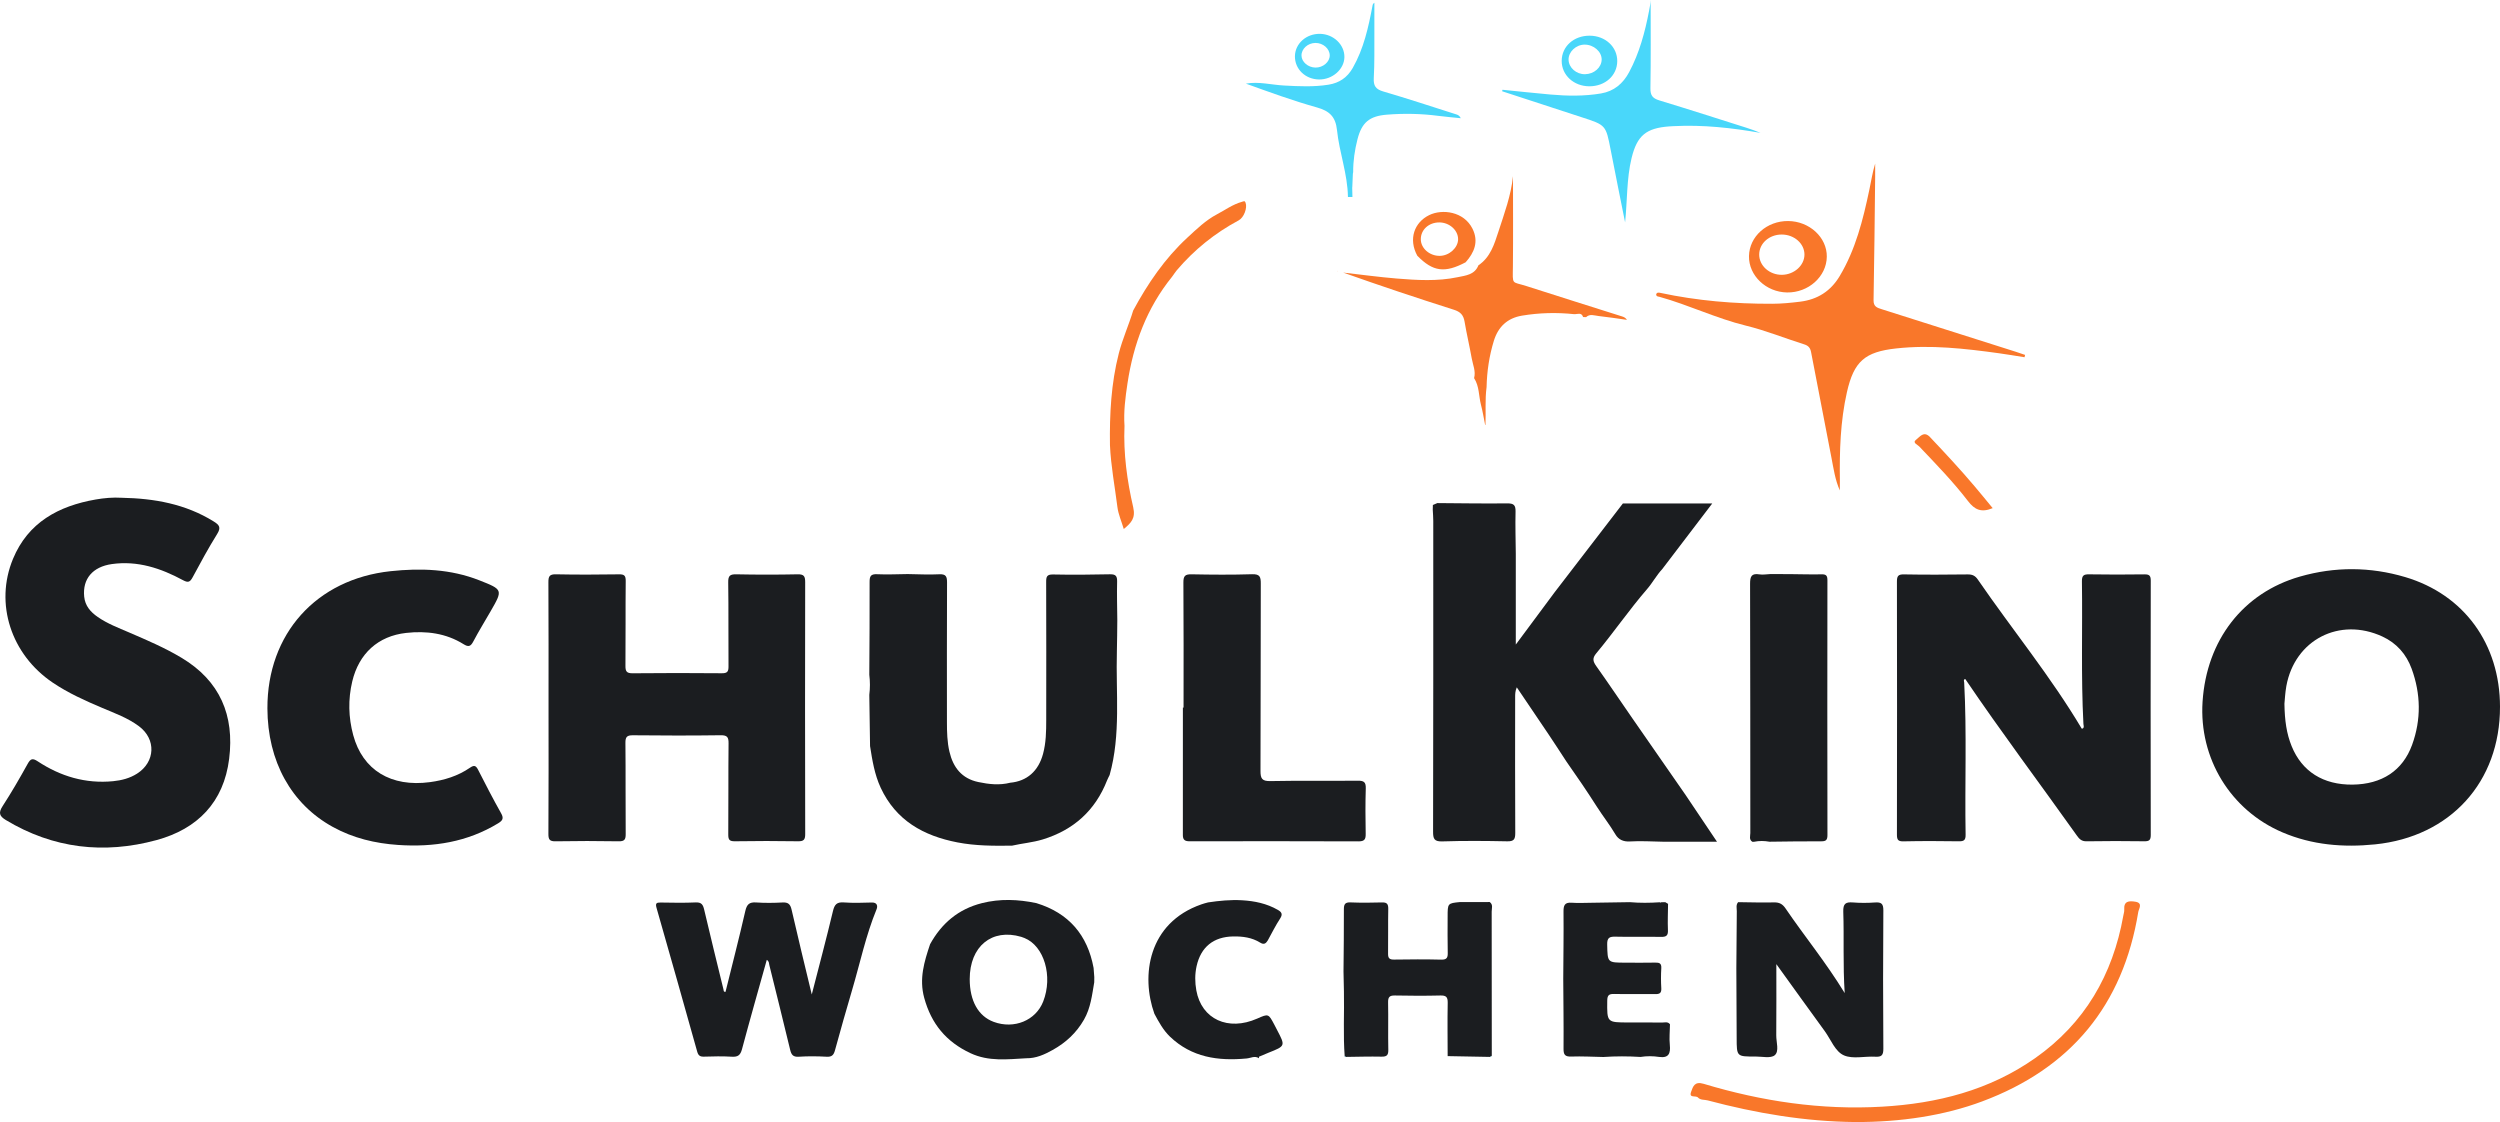 <?xml version="1.0" encoding="utf-8"?>
<!-- Generator: Adobe Illustrator 23.0.1, SVG Export Plug-In . SVG Version: 6.00 Build 0)  -->
<svg version="1.1" id="Ebene_1" xmlns="http://www.w3.org/2000/svg" xmlns:xlink="http://www.w3.org/1999/xlink" x="0px" y="0px"
	 viewBox="0 0 9351.7 4197.3" style="enable-background:new 0 0 9351.7 4197.3;" xml:space="preserve">
<style type="text/css">
	.st0{fill:#1B1D20;}
	.st1{fill:#F9772A;}
	.st2{fill:#49D7FA;}
</style>
<g>
	<path class="st0" d="M7791,2725.1c6.3-4.5,2.7-11.4,2.4-17c-9.3-177.7-3-355.5-5.6-533.2c-0.3-22.2,6.5-26.9,27.2-26.5
		c68.7,1.2,137.4,1,206.1,0.1c18-0.3,24.3,4.1,24.2,23.3c-0.6,317.4-0.6,634.7,0,952.1c0,19.6-6.8,23.2-24.4,23
		c-72-0.9-144-1.2-215.9,0.1c-18.6,0.3-27.1-8.7-36.3-21.7c-138.8-195.3-282.9-386.8-417.4-585.5c-7.8,2.4-4.2,8.8-3.9,13.2
		c10.1,189.7,2,379.5,5.3,569.2c0.4,21.2-6.8,25.1-26,24.8c-68.7-1.1-137.4-1.3-206.1,0.2c-21,0.5-24.8-6.1-24.8-25.6
		c0.6-315.2,0.6-630.4,0-945.5c0-20.4,3.8-28,26.3-27.5c79.6,1.5,159.2,1.1,238.8,0.1c17.3-0.2,27.9,5.1,37.5,19.2
		c128.3,186.7,272.5,362.4,388.6,557.6C7787.3,2725.6,7789.1,2725.2,7791,2725.1z"/>
	<path class="st0" d="M9351.7,2643.9c0.3,281.6-185.9,486-467.2,514.6c-119.2,12.1-235.4,2.5-346.3-44.8
		c-194.7-82.9-312.9-277.2-299.1-489.1c15-230.5,151.7-406.9,364.1-467.8c131.1-37.6,263.2-36.9,393.7,1.8
		C9217.4,2224,9351.5,2409.2,9351.7,2643.9z M8545.3,2632.6c1,62.3,7.9,111.7,27.1,158.8c38.4,94.6,118.1,144.7,227.5,143.6
		c109.8-1.2,187.9-52,223.1-149.1c34.4-94.7,32.6-190.6-2-284.9c-19.9-54.1-56.2-95.5-109.5-120.1c-160.3-73.8-327.5,12.4-359,185.4
		C8547.9,2591.9,8546.8,2618.2,8545.3,2632.6z"/>
	<path class="st0" d="M2051.9,2645.4c0-155.9,0.4-311.8-0.5-467.7c-0.1-22.2,4.5-29.9,28.3-29.4c78.5,1.6,157,1.3,235.5,0.1
		c19.9-0.3,25.6,4.5,25.4,25c-1.1,105.7,0,211.5-1,317.3c-0.2,20.7,4.5,28,26.9,27.8c111.2-1.2,222.4-1.1,333.6-0.1
		c20.8,0.2,25.2-6.4,25-26c-0.9-104.7,0.5-209.3-1.1-314c-0.4-25.1,6.8-30.6,30.8-30.1c76.3,1.6,152.7,1.6,228.9,0
		c23.9-0.5,28.2,7.5,28.2,29.5c-0.7,314-0.6,628,0.1,942c0.1,21.6-5.8,27.5-27.2,27.1c-78.5-1.3-157-1.3-235.5,0
		c-20.6,0.3-25.3-5.6-25.1-25.5c1-113.4-0.2-226.8,1.1-340.2c0.3-23.7-4.8-31.3-30.1-30.9c-109,1.5-218.1,1.3-327.1,0.1
		c-23.2-0.3-28.9,6.4-28.6,29.1c1.2,113.4,0,226.8,1,340.2c0.2,21-4.7,27.7-26.7,27.3c-78.5-1.4-157-1.4-235.5,0
		c-21.8,0.4-27-6.1-26.9-27.3C2052.4,2961.6,2052,2803.5,2051.9,2645.4z"/>
	<path class="st0" d="M455.5,1862c121.5,2.4,238.2,23,343.7,88.5c21.1,13.1,28.5,22.3,13.2,46.9c-32.8,52.6-62.4,107.4-91.8,162
		c-9.6,17.8-16.6,21.4-36,10.9c-82.8-44.8-170-73.8-266.2-60.3c-72.1,10.2-110,55.6-103.5,121.7c3.4,34.7,23.8,57.5,50.7,76.2
		c36.1,25.1,77,40.5,116.9,57.7c67,28.9,134.1,57.5,196.9,95.2c143.8,86.2,198,215.7,177.8,377.6
		c-20.2,162.4-118.3,262.4-271.7,304.1c-196.8,53.5-386.4,31.8-563.6-75c-24.7-14.9-28.2-27.3-12-52.3
		c33.2-51.1,63.7-104.1,93.3-157.4c10.9-19.7,18.1-23,38.1-9.8c85.3,56.2,178.8,84.2,281.9,74.2c31.9-3.1,62.4-11,89.5-28.3
		c68.5-43.7,72.1-128.8,7.1-177.3c-41.4-30.9-90-48.5-137-68.4c-64.3-27.2-127.9-55.8-185.9-95C41.5,2448.3-20.8,2258.1,48.6,2090.6
		c56.6-136.6,170.5-197.8,309.1-222.1C389.9,1862.9,422.6,1860,455.5,1862z"/>
	<path class="st0" d="M3254.6,2790.8c-0.9-63.8-1.9-127.6-2.8-191.5c3.1-25.1,3.1-50.1,0-75.2c0.5-115.6,1.7-231.2,1.1-346.7
		c-0.1-22.1,4.4-30.5,28.1-29.4c38,1.8,76.3-0.2,114.4-0.6c39.1,0.5,78.3,2.9,117.3,0.8c25.9-1.4,30,8.1,29.9,31.3
		c-0.9,174-0.4,348.1-0.4,522.1c0,37,0.9,74,9.4,110.3c13.7,58.9,46.3,100.4,107.7,113.4c39.5,8.4,79.5,12.8,119.6,2.6
		c62.3-5.6,105.4-43.2,122.8-107.9c11.2-41.4,11.9-84,11.9-126.5c0.2-172.1,0.4-344.2-0.2-516.3c-0.1-19.4,2.2-28.8,25.8-28.3
		c70.8,1.5,141.6,0.9,212.4-0.7c21.7-0.5,27.7,6.2,27.2,27.5c-1.2,47.9,0.3,95.8,0.7,143.7c-0.5,39.2-0.5,78.5-1.6,117.7
		c-4.3,154.2,15.4,309.9-27.1,461.9c-3.2,6.8-6.9,13.4-9.7,20.4c-44.3,112.7-125,185.2-240.6,220.7c-37.6,11.5-76.6,14.5-114.7,23.2
		c-68.5,1-136.9,0.9-204.5-12.2c-126.7-24.6-229.8-81.7-287-204.6C3271.3,2896.6,3262.9,2843.9,3254.6,2790.8z"/>
	<path class="st0" d="M1000.3,2650c-0.9-279,182.9-483.7,460.9-513.4c113-12.1,224.5-8,331.7,34.1c88.7,34.9,88.5,35.6,42.6,115.4
		c-21.7,37.8-44.7,74.9-65,113.4c-10,18.9-18,21.7-36.7,10c-65.7-41-139.1-50.3-214.2-42c-105.7,11.6-177.1,77.5-201.9,181.4
		c-16,67.2-14.3,134.5,3.5,200.7c35.3,131.4,141.9,195.7,287.3,176.1c53.8-7.3,104.4-22.9,149.2-53.7c16.1-11.1,22.6-8.4,31,8.1
		c27.6,54.4,55.7,108.6,85.6,161.8c10.8,19.1,6.4,27.2-10.9,37.8c-115.5,70.3-241.7,90-374.1,81c-85.7-5.8-167.9-25.4-243.8-67.1
		C1089.5,3008.1,1000.9,2847.8,1000.3,2650z"/>
	<path class="st0" d="M2868.3,3590.5c-31.5,112.7-63.1,223.4-92.8,334.5c-6,22.3-15.4,29.2-37.9,27.8c-34.8-2.1-69.8-1.3-104.7-0.2
		c-14.8,0.5-21-4.9-24.9-18.8c-50.3-179.3-100.8-358.6-152.1-537.6c-5-17.6-0.2-20.4,15.7-20.1c43.6,0.7,87.3,1.6,130.9-0.4
		c21.7-1,27.3,8.6,31.6,27c23.4,99.7,47.9,199.1,72.2,298.5c0.9,3.6-0.3,9.2,7.6,9.2c24.9-100.6,50.8-201.1,74-302.3
		c5.7-25.1,15-34.1,40.7-32.3c32.6,2.3,65.5,1.9,98.1,0.1c21.5-1.2,29.7,6,34.5,27.3c23.9,105,49.7,209.6,75.4,316.8
		c27-105.2,54.5-208.2,79.2-311.8c5.9-24.8,14.5-34.4,40.6-32.5c34.7,2.5,69.8,1.4,104.7,0.3c20.7-0.6,22.6,13.6,17.9,25.2
		c-40.1,97.6-61.6,200.7-91.3,301.3c-22.2,75.2-43.6,150.7-64.3,226.3c-4.7,17.3-11.4,25.2-31,24.1c-34.8-1.9-69.9-2.3-104.6,0
		c-21.6,1.5-27.7-8-32.1-26.1c-25.5-105.9-51.8-211.6-78-317.3C2876.2,3603.6,2877.6,3596.4,2868.3,3590.5z"/>
	<path class="st0" d="M6619,3148.6c-19.2-3.5-38.4-3.7-57.5,0.2c-2.1,0-4.3,0.1-6.4,0.1c-13.4-8.3-7.7-21.7-7.7-32.7
		c-0.3-310.7,0.1-621.5-0.9-932.2c-0.1-28.2,5.5-40.2,35.3-35.4c12.6,2,26-0.6,39-1.1c2.5,0,5.1-0.1,7.6-0.1
		c22.7,0.1,45.3,0.2,68,0.2c39.2,0.4,78.3,1.6,117.5,0.8c17.2-0.4,21.9,4.9,21.9,22c-0.5,317.9-0.5,635.7,0.1,953.6
		c0,19.5-6.6,23.2-24.3,23.1C6747.3,3146.7,6683.2,3147.9,6619,3148.6z"/>
	<path class="st0" d="M6495.1,3622c0.5-71.1,0.9-142.2,1.7-213.2c0.1-11.4-4-23.9,5.1-34.1c44.7,0.5,89.4,2,134,0.9
		c19.8-0.5,31.9,6,42.9,22.1c70.7,104,150.9,201.3,221.6,317.1c-7-107.7-2-206-5.3-304.2c-1-30.8,9.2-37,36.6-34.8
		c27.1,2.2,54.6,2,81.7,0.1c23.2-1.6,31.8,3.6,31.6,29.6c-1.3,172.3-1.3,344.6,0,516.9c0.2,25.3-6.7,31.8-30.8,30.4
		c-39.1-2.2-83,9.4-116.2-4.8c-33.5-14.3-49-58.9-72-90.5c-60.1-82.4-119.5-165.3-181.3-251c0,91.3,0.5,178.8-0.3,266.2
		c-0.3,25.6,11.9,59.7-5.7,74.6c-14.9,12.6-47.7,4.7-72.6,4.8c-69.7,0.4-69.6,0.2-69.8-68.6
		C6496.1,3796.4,6495.6,3709.2,6495.1,3622z"/>
	<path class="st0" d="M4093.2,3674.4c-8.2,47.7-13.3,95.9-38.2,139.5c-28.4,49.6-67.7,86.1-117.3,113.7
		c-31.1,17.3-62.3,31.5-98.5,31c-70.6,3.8-140.8,13-209-19c-90.7-42.5-146.5-109.6-173-206.9c-19.6-71.8,0.1-135.4,21.9-200.6
		c43.1-78.3,105.9-131.5,193.7-153.7c68.2-17.3,136-14.3,204-0.1c121,37,191.2,118.9,214,242.5c0.9,11.4,1.7,22.7,2.6,34.1
		C4093.3,3661.4,4093.2,3667.9,4093.2,3674.4z M3627.4,3662.5c0,81.5,32.1,138.7,89.7,160c76.4,28.2,157.5-5.2,185.2-76.2
		c36.9-94.6,3.7-207.6-69.9-237.4c-4-1.6-8.1-3.2-12.3-4.5C3710.2,3472,3627.4,3539.9,3627.4,3662.5z"/>
	<path class="st1" d="M6882.2,1834.5c-17.7-39.7-23.5-82.1-31.6-123.8c-25.4-131.3-51-262.5-76-393.9c-3-15.7-10.1-23.8-25.7-28.7
		c-72.7-22.9-143.9-51.9-217.7-69.9c-111.3-27.2-214.2-77.6-324.1-108c-4.8-1.3-11.3-0.6-11.9-8.9c2.4-8.8,10.7-6.8,15.9-5.7
		c137.9,29.5,277.5,41.2,418.3,40.7c35-0.1,69.6-3.5,104.3-7.8c64.8-8,114-39.1,147.9-95.6c59.8-99.9,87.4-210.7,111-322.9
		c6.9-32.5,11.9-65.5,21.8-98.1c0,16.5,0.2,33,0,49.5c-1.8,153.8-3.1,307.5-6,461.3c-0.5,24.2,12.9,28.4,30.4,33.9
		c167.2,52.8,334.3,106.1,501.5,159.2c11.7,3.7,23.3,7.9,35,11.8c-0.7,2.9-1.5,5.8-2.2,8.7c-31.9-5-63.7-10.5-95.6-14.9
		c-127.6-17.6-255.3-32.2-384.4-18c-117.1,12.8-158.2,48.1-184.3,163.6c-24.7,109.2-27.9,220.3-26.3,331.7
		C6882.4,1810.7,6882.2,1822.6,6882.2,1834.5z"/>
	<path class="st0" d="M6206.6,3953.7c-23.3-3.6-46.6-3.7-69.9,0c-46.4-2.9-92.7-3-139.1,0.2c-40.1-0.8-80.3-3.1-120.4-1.7
		c-23.6,0.8-28.7-7.5-28.5-29.6c0.7-87-0.6-174.1-1.1-261.1c0.5-83.6,1.8-167.1,1-250.7c-0.2-23.3,3.7-36,30.4-34
		c23.8,1.7,47.8,0.5,71.6,0.2c48.8-0.6,97.5-1.5,146.3-2.3c37.2,3.3,74.5,2.9,111.7,0.4c0,0,2.2,1.7,2.2,1.7l2.2-1.7
		c5.4-0.1,10.7-0.3,16.1-0.4c3.5,2.1,7.1,4.2,10.6,6.3c-0.3,32.6-1.9,65.3-0.5,97.9c0.9,20.2-5.4,26.1-25.6,25.7
		c-56.6-1.2-113.2,0.7-169.8-0.8c-23-0.6-32.4,3.4-31.8,29.6c1.6,67.5,0.2,67.5,68.4,67.6c37,0,74,0.7,111-0.2
		c15.8-0.4,24.1,2.5,23,21c-1.5,24.9-1.5,50.1,0,75.1c1,18.1-6.6,22-22.8,21.7c-51.1-0.7-102.3,0.7-153.4-0.5
		c-19.7-0.5-25.8,4.7-26,25.3c-0.9,81.3-1.7,81.3,80.4,81.3c41.4,0,82.7-0.2,124.1,0.4c10.2,0.1,22.1-4.6,30.2,6.5
		c-0.4,25.8-3.3,51.9-0.6,77.4C6249.4,3940.6,6242.1,3958.5,6206.6,3953.7z"/>
	<path class="st1" d="M5514.1,1414.5c7-25.8-4.5-49.5-8.8-73.8c-8.2-46.1-19.1-91.8-26.9-137.9c-4.1-24.4-15.5-36.4-39.7-44.1
		c-138.6-44.1-276.7-90.1-414.1-139c66.7,7.5,133.2,16.7,200,22.2c76,6.2,152.6,10.9,228-5c29.4-6.2,63.9-8.8,77.7-44.5
		c44.8-29.9,59.6-79.2,74.7-125.6c22.2-68.2,47.5-136,54.6-207.9c0,112.6,0.9,225.3-0.3,337.9c-0.8,71.3-5.8,55.2,50.6,73.3
		c119.1,38.4,238.6,75.7,357.9,113.6c6.7,2.1,13.2,5.1,18.1,12.8c-35.5-4.9-70.8-10.6-106.4-14.4c-15.5-1.7-32.3-9.2-46.6,4.3
		c-3.7-0.2-7.3-0.3-11-0.5c-6.2-18.9-21.3-10.1-33.4-10.7c-65.3-6.9-130.4-5.3-195.1,5.5c-54.6,9.1-89.2,41.6-105.4,94.2
		c-17.3,56.5-25.9,114.3-27.2,173.3c-6.3,47.1-2.2,94.4-4.2,141.6c0,0.1-1.3,0.1-1.1,0.1c-5.2-25.5-9.2-51.2-15.8-76.2
		C5531.2,1480.6,5533.8,1444.6,5514.1,1414.5z"/>
	<path class="st1" d="M6939.6,4197.2c-187.6-1.8-370.9-32.9-551.7-81c-12.2-3.2-27-0.5-36.4-10.8c-7.8-8.6-34.6,3.8-25.7-21
		c7.2-20.1,12.8-40.5,47-30.2c217.6,65.5,439.9,98.7,667.7,85.5c206-11.9,400.8-61.1,572.1-181.4c185.4-130.3,290.6-311.6,330-532.9
		c1.3-7.5,4-15.1,3.5-22.6c-2.2-32.8,18-33.5,41.4-29.8c29.7,4.7,13,26.6,11.1,38.2c-56.9,349.4-252.9,585.3-583.9,708.8
		C7273.4,4172.9,7110.1,4197.8,6939.6,4197.2z"/>
	<path class="st2" d="M5620.2,335.8c59.9,6,119.7,12.4,179.6,17.8c63.1,5.6,126.2,6.6,189-4c48.9-8.3,82.4-36.9,105.3-79.7
		c38.5-71.9,59.2-149.6,74.5-229c2.6-13.7,5.4-27.4,5.9-40.9c0,110,1.1,219.9-0.8,329.9c-0.5,27,8.2,38,33.2,45.6
		c109.4,33.2,218.3,68.3,327.3,102.8c17.3,5.5,34.3,11.8,51.2,18.7c-107.6-18.8-215.5-30.8-324.8-25.1c-5.4,0.3-10.9,0.5-16.3,0.9
		c-86.7,6.4-120.4,34.1-141,118.3c-9.6,39.2-13.4,79.2-16.1,119.6c-2.7,40.2-4,80.4-8.2,121.3c-18-90.5-36.5-181-54-271.6
		c-18-92.7-17.7-92.5-108.6-121.9c-99.2-32.1-198.2-64.7-297.3-97.1C5619.5,339.5,5619.9,337.6,5620.2,335.8z"/>
	<path class="st2" d="M5058.2,702.9c0.3,11.3,0.5,22.6,0.8,33.9c-5.6,0-11.2,0-16.8,0c-1.2-85.7-32.3-166.5-41-250.6
		c-5.2-49.6-28.2-71.2-75-84.3c-89.7-25.1-177.5-57.2-265.7-89c48.1-8.7,95.2,4.5,142.7,7c55.6,3,110.9,5.8,166.3-3.1
		c40.6-6.5,70.3-26.9,90.6-62.5c41.2-72.2,58.7-151.8,73.9-232.2c0.8-4,1.2-8.1,7.1-11.9c0,38.3,0.2,76.6,0,115
		c-0.3,55.6,0.9,111.3-2.2,166.8c-1.6,29.3,7.3,41.9,35.6,50.2c91.9,26.9,182.8,57,274.1,86c5.8,1.9,11.3,4.9,15.8,14
		c-28-2.9-56-5.2-83.8-8.8c-64-8.4-128.3-9.6-192.5-4.5c-65.4,5.1-94.1,29.2-110.2,92.2c-10.3,40.2-16.3,81.1-16.1,122.8
		c-0.4,2-0.8,4-1.1,5.9c-0.7,15.5-1.3,31.1-2,46.6C5058.3,698.4,5058.3,700.7,5058.2,702.9z"/>
	<path class="st1" d="M4384.2,1035.4c-94.3,116.6-144.5,251.9-166.6,398.5c-7.9,52.7-14.9,105.7-11.2,159.3
		c-4.4,103.1,9.6,204.8,32.6,304.4c9.6,41.7-8.3,58.7-35.3,81.3c-8.8-29.3-20.4-55.2-23.8-82.1c-9.7-77.2-24.4-153.8-27.9-231.8
		c-1.6-115.5,4.2-230.3,33.1-343c14.1-54.9,37.5-106.4,53.8-160.4c54.2-100.6,118-194.3,202.3-272.3c34.5-31.9,69.6-65.8,110.5-87.3
		c30.6-16.1,59.6-37.5,94.1-47.1c7.5-2.1,10.4-4.7,13.4,3.2c7.6,19.4-6.3,55.9-25.5,66.1c-89.3,47.8-166.8,110.2-232.3,187.5
		C4395.3,1019.3,4390,1027.5,4384.2,1035.4z"/>
	<path class="st1" d="M6689,826.8c79.8,0.7,145.5,61.4,144.5,133.6c-1,74-68.6,134.8-148.6,133.6c-78.8-1.2-143.8-63.2-142.5-136
		C6543.7,884.7,6609.1,826.1,6689,826.8z M6664.2,877.3c-46.2,0.2-83.1,33-83.6,74.2c-0.6,42.1,38.3,77.1,85.2,76.5
		c45.3-0.6,83.5-34.6,84.1-74.8C6750.5,911.5,6711.6,877,6664.2,877.3z"/>
	<path class="st1" d="M5482.5,981.1c-78.1,41.3-122.3,35.3-180.8-24.4c-34.2-62.5-11-124.8,44.2-151.9c48.7-24,130-14.3,162.4,51.1
		C5531.9,903.6,5515.2,944.4,5482.5,981.1z M5383.9,832c-39.3,0-69.3,27.3-69.1,63.1c0.1,33.9,32.9,62.5,71.1,62
		c35.4-0.5,68.2-30.3,68.4-62.1C5454.5,861.3,5421.8,832,5383.9,832z"/>
	<path class="st2" d="M5946.3,133.5c58.7,0.2,103.6,41.7,103.3,95.3c-0.3,53.8-45.3,94.2-104.5,94c-58.3-0.1-103.7-42-103.3-95.4
		C5842.2,173.6,5887,133.3,5946.3,133.5z M5927.4,166.9c-32.2,0.2-60.6,27-59.9,56.5c0.7,30,29,54.8,61.7,54.2
		c33.7-0.6,61.4-24.9,62.1-54.4C5992,193.5,5961.6,166.7,5927.4,166.9z"/>
	<path class="st1" d="M7454,1900.8c-42.6,17.7-67.4,6.1-92.4-26.5c-55.7-72.5-119.6-138.2-182.6-204.5c-6.1-6.5-26.8-13.7-11.3-25.1
		c13.4-9.9,28.4-34.5,51.9-9.6c56.8,60.1,113.2,120.6,166.6,183.8C7408.6,1845.3,7430.3,1872.1,7454,1900.8z"/>
	<path class="st2" d="M4934,297.3c-51.3-0.7-90.8-39-90.1-87.2c0.8-47.2,42.5-84.3,93.8-83.5c50.4,0.8,92,40.4,91.3,87.1
		C5028.3,259.2,4984.2,298,4934,297.3z M4920.4,252.8c28.6,0.5,54-21.1,53.7-45.8c-0.2-25.1-25-46.6-53.5-46.4
		c-28.6,0.2-52.7,22.2-52.1,47.7C4869,231.6,4893.1,252.3,4920.4,252.8z"/>
	<path class="st0" d="M5376.5,1881.9c87.2,0.6,174.4,2.1,261.6,1.1c24.7-0.3,31.7,6.7,31.1,31.1c-1.3,52.3,0.4,104.6,0.9,156.9
		c0,110.5,0,221,0,340.1c51.6-69.4,98.5-132.6,145.5-195.9c85-110.6,170.1-221.3,255.1-331.9c109.5,0,219,0,334.3,0
		c-65.1,85.4-126.2,165.6-187.2,245.7c-21.4,22.9-36.4,51.3-56.5,74.5c-67,77.5-124.8,162-190.3,240.5c-15.2,18.2-12.4,30,0,47.5
		c45.9,64.6,90.1,130.5,135.3,195.7c66.3,95.7,132.8,191.3,199.2,286.9c37.2,55.4,74.3,110.7,117.2,174.5c-71.4,0-136.5,0-201.6,0
		c-41.4-0.6-82.9-3.6-124-1c-25.2,1.6-43.2-7.5-54.1-26.1c-21.3-36.1-47.4-69-69.7-104c-36.2-56.8-74-112.4-112.8-167.4
		c0,0-0.1-0.1-0.1-0.1c-1.9-2.8-3.8-5.7-5.6-8.5c-20.6-31.4-40.9-63-61.9-94.2c-39.5-58.9-79.4-117.6-119.1-176.3
		c-6.1,14.2-6.1,25.9-6.1,37.6c-0.1,169.1-0.6,338.2,0.4,507.2c0.1,24-5.2,31.8-30.4,31.3c-80.7-1.7-161.5-2.3-242.1,0.3
		c-30.7,1-35-9.7-34.9-36.7c0.9-387.3,0.7-774.5,0.7-1161.8c0-14.1-1.2-28.2-1.9-42.3c0.1-5.9,0.2-11.7,0.4-17.6
		C5365.4,1886.4,5370.9,1884.2,5376.5,1881.9z"/>
	<path class="st0" d="M5030.1,3952.2c-6.1-81.1-1.2-162.3-2.9-243.4c-0.5-24.9-1-49.8-1.6-74.7c0.6-77.3,1.8-154.5,1.4-231.8
		c-0.1-19,3.6-27.6,25-26.7c39.1,1.6,78.4,1.3,117.6,0.1c19.1-0.6,23.7,6.6,23.4,24.7c-1.1,55.5,0.1,111.1-0.7,166.7
		c-0.3,17,5,22.7,22.3,22.4c58.8-0.9,117.7-1.3,176.5,0.2c21.9,0.6,24.9-8.3,24.4-26.8c-1.1-44.6-0.4-89.3-0.4-134
		c0-50,0-50,46.5-54.6c32.7,0,65.4,0,98.1,0.1c4.2-0.1,8.4-0.2,12.6-0.3c13.9,9.6,7.5,24,7.6,36.1c0.5,179.8,0.4,359.6,0.4,539.3
		c-1.4,0-2.1,0.7-2,2.1c-1.9-0.5-3.2,0.2-3.9,2c-53.1-1-106.1-2-159.2-3c-0.1-66.5-1.1-133,0.2-199.5c0.4-21.7-6.1-27.8-27.5-27.3
		c-56.7,1.4-113.4,1.2-170,0c-20.2-0.4-25.9,6.1-25.5,26c1.2,58.8-0.5,117.7,0.8,176.6c0.4,19.8-4.8,26.6-25.3,26.2
		c-44.6-1-89.3,0.5-133.9,1C5033.1,3951.8,5031.8,3951.4,5030.1,3952.2z"/>
	<path class="st0" d="M4318.2,3792.2c-50.7-141.3-24.3-339.8,175.9-409.3c4-1.3,8-2.6,11.9-3.8c4.4-1.2,8.7-2.3,13.1-3.5
		c42-6.3,84.2-10.4,126.7-8c47.2,2.7,92.7,12.1,134.2,36c13.7,7.9,19.4,15.7,8.6,32.2c-17.2,26.3-31.1,54.6-46.3,82.1
		c-7.1,11.3-14,17.1-28.6,8c-30.5-19-65.1-23.6-100.6-23c-73.5,1.2-121,39.3-137,111c-6.7,30.2-6.4,60.9-1,91
		c19.4,107.7,119,153.4,227.7,105.3c42.1-18.6,42.1-18.6,64,22.7c3.6,6.7,6.9,13.6,10.5,20.3c31.2,59.5,31.2,59.5-32.4,84.7
		c-12,4.8-23.9,10-35.9,15.1c0.1,1.6,0.3,3.2,0.6,4.8c0,0-0.4,0.7-0.4,0.7c-15.5-10.4-30.7-0.5-45.9,0.9
		c-106.3,10-205.6-3.8-286.9-81.7C4351,3853.2,4334.6,3822.7,4318.2,3792.2z"/>
	<path class="st2" d="M5574.4,3953.7c0.8-1.8,2.1-2.4,3.9-2c0,0-1.2,2.7-1.2,2.7L5574.4,3953.7z"/>
	<polygon class="st1" points="5002.4,1014.3 5005,1014.2 5002.6,1013.4 	"/>
	<path class="st2" d="M5030.1,3952.2c1.7-0.8,3-0.4,3.8,1.4c0,0-2.3,0.7-2.3,0.7L5030.1,3952.2z"/>
	<path class="st0" d="M4427.3,2646.9c0-156,0.6-312-0.6-468c-0.2-24.8,6.7-31.1,31-30.6c75.2,1.5,150.6,2.1,225.8-0.3
		c29.4-0.9,32.8,9.9,32.7,35.3c-0.9,233.4,0,466.9-1.1,700.3c-0.1,28.9,5.8,38.8,37,38.2c109-2.2,218.2-0.3,327.2-1.4
		c22.3-0.2,30.3,5,29.6,28.6c-1.7,56.7-1.4,113.5-0.3,170.2c0.4,20.7-4.8,28.2-27,28.1c-210.5-0.8-421.1-0.7-631.6-0.3
		c-17.2,0-25.3-4.9-25.3-22.8c0.2-159.1,0.1-318.2,0.1-477.3C4425.7,2646.9,4426.5,2646.9,4427.3,2646.9z"/>
</g>
</svg>
